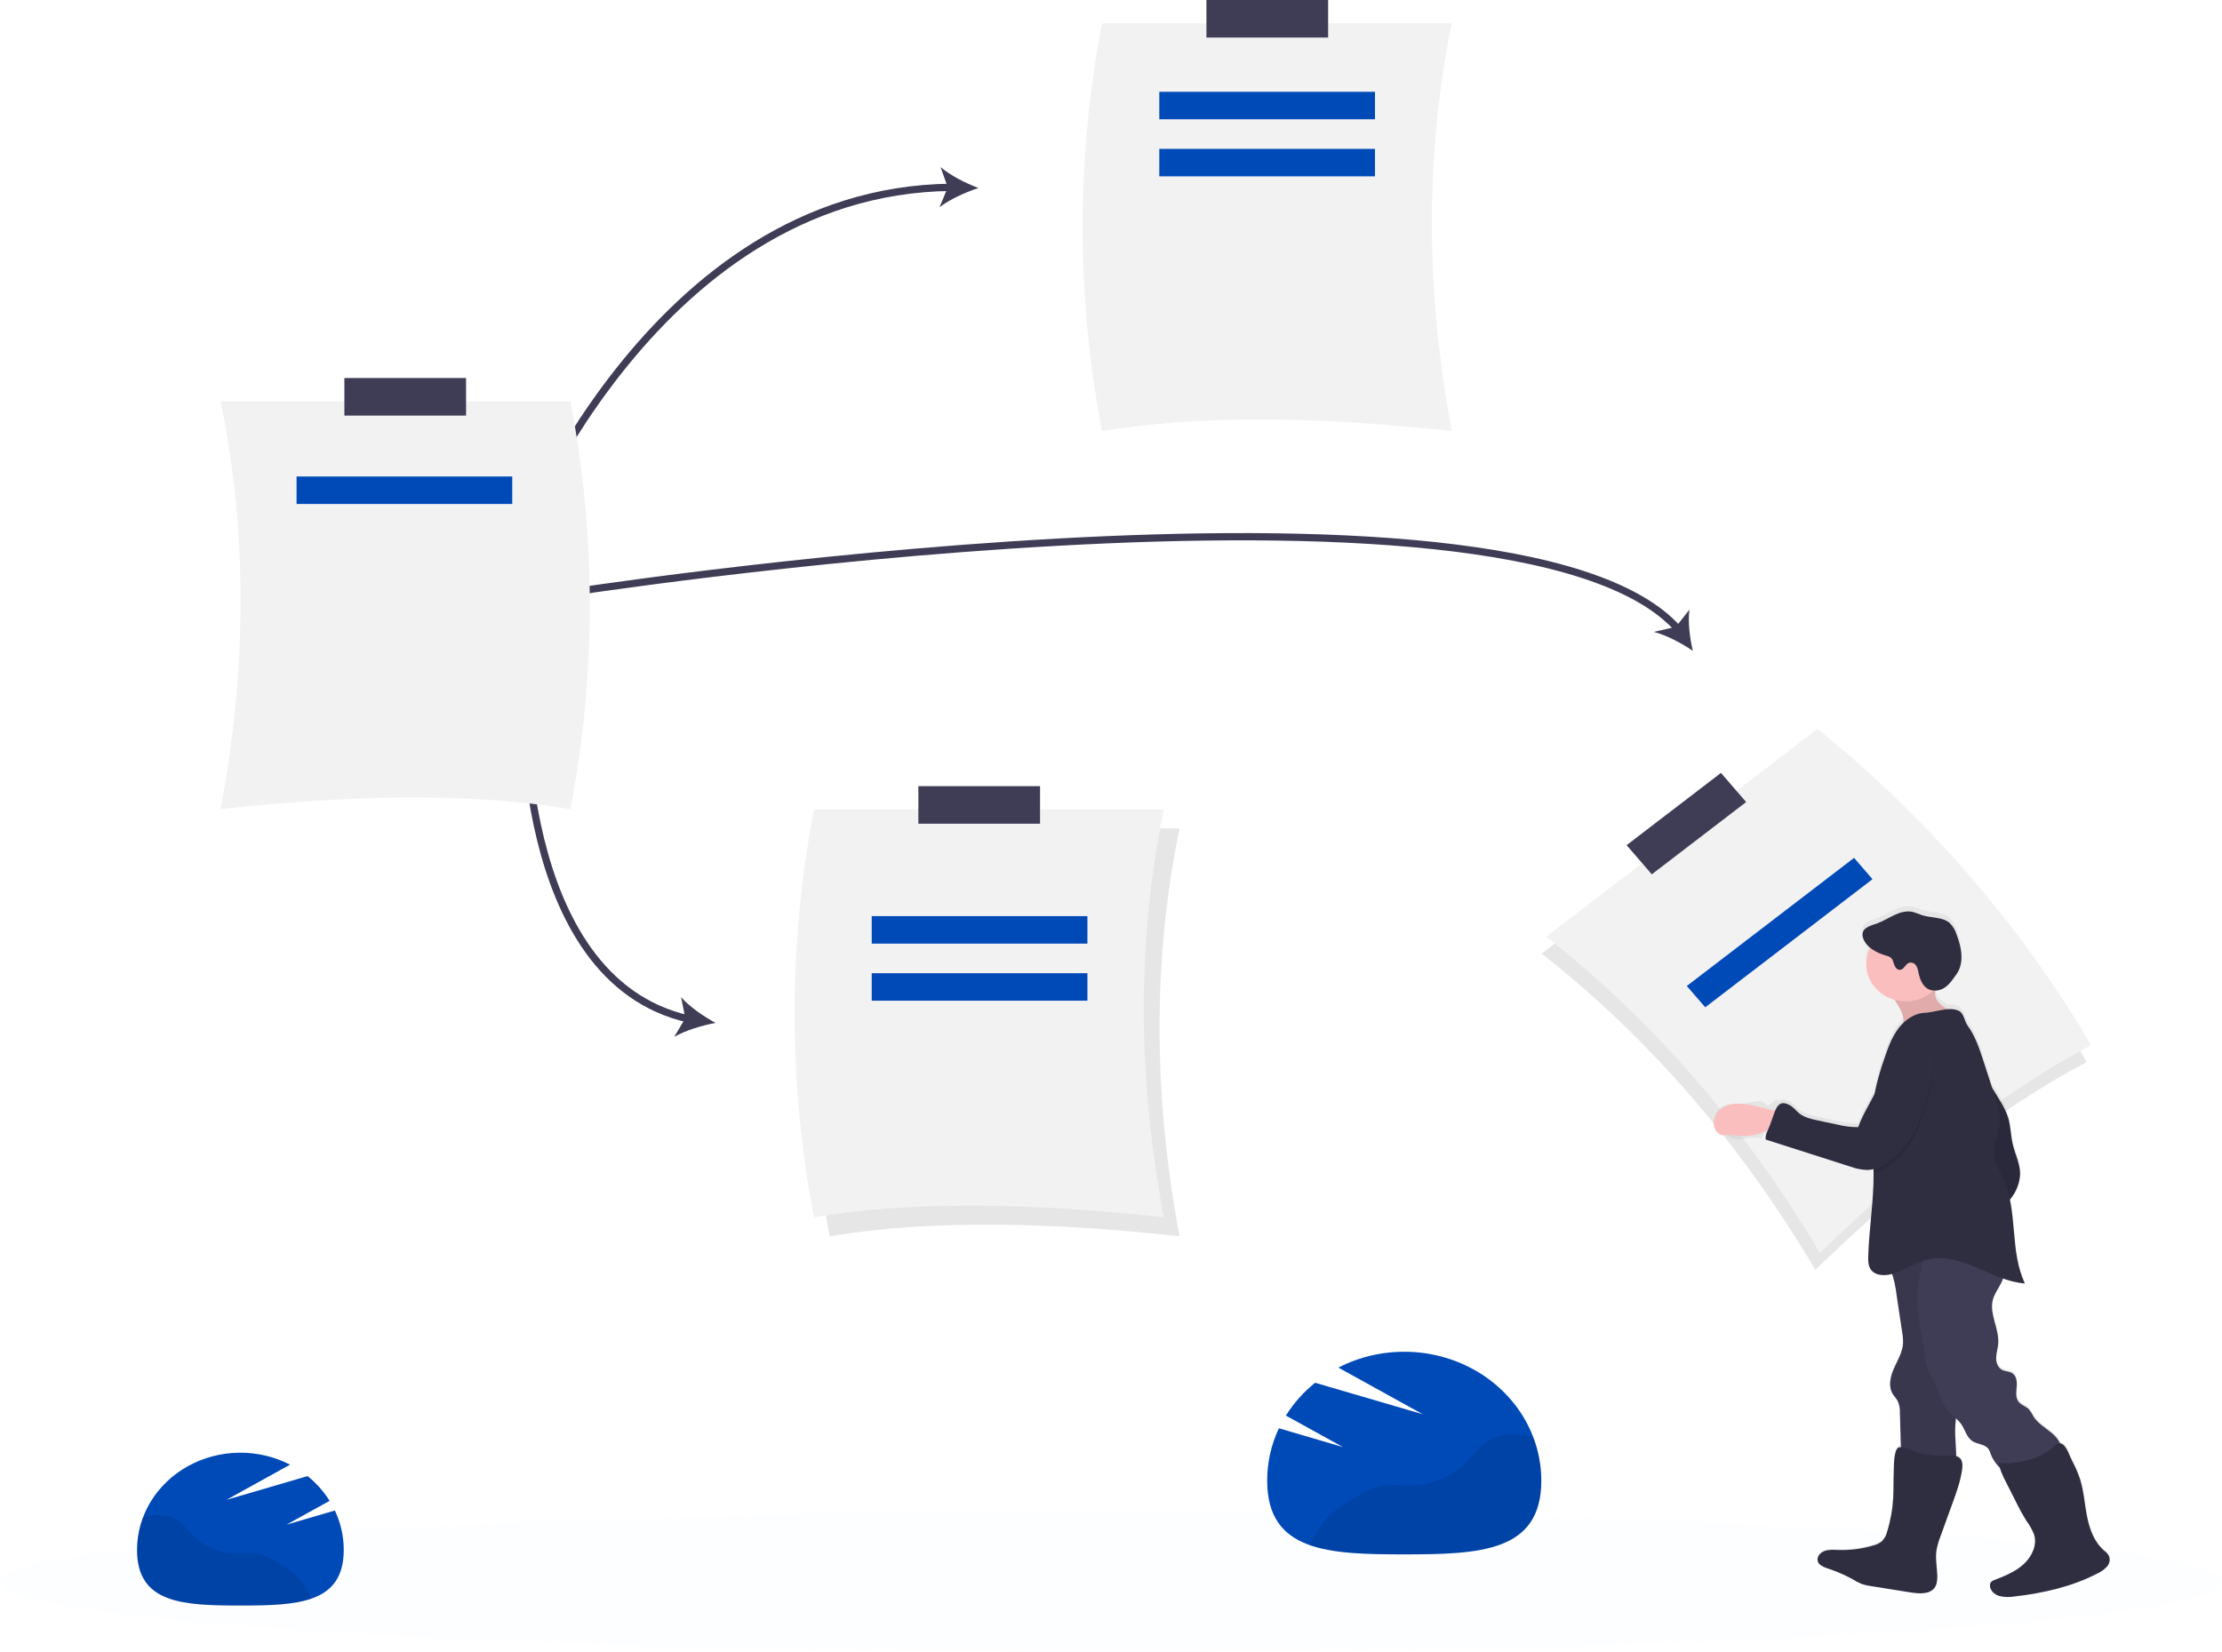 <svg width="612" height="455" viewBox="0 0 612 455" fill="none" xmlns="http://www.w3.org/2000/svg">
<g id="undraw_timeline_9u4u (1) 1">
<path id="Vector" d="M303.525 118.747C331.736 114.089 364.521 114.899 399.873 118.747C392.701 80.475 392.373 42.989 399.873 6.411H303.525C296.408 43.557 296.408 81.601 303.525 118.747Z" fill="#F2F2F2"/>
<path id="Vector_2" d="M332.287 10.347L365.802 10.347V-3.8147e-06L332.287 -3.8147e-06V10.347Z" fill="#3F3D56"/>
<path id="Vector_3" opacity="0.1" d="M228.525 340.55C256.737 335.892 289.521 336.701 324.873 340.55C317.702 302.278 317.374 264.791 324.873 228.213H228.525C221.409 265.359 221.409 303.404 228.525 340.55Z" fill="black"/>
<path id="Vector_4" d="M224.194 335.309C252.405 330.651 285.189 331.461 320.542 335.309C313.37 297.037 313.042 259.551 320.542 222.973H224.194C217.077 260.119 217.077 298.163 224.194 335.309Z" fill="#F2F2F2"/>
<path id="Vector_5" d="M252.943 226.909H286.458V216.562H252.943V226.909Z" fill="#3F3D56"/>
<path id="Vector_6" d="M141.397 151.936C141.397 151.936 178.767 52.48 262.021 51.6" stroke="#3F3D56" stroke-width="2" stroke-miterlimit="10"/>
<path id="Vector_7" d="M269.49 51.787C265.945 52.951 261.539 54.937 258.779 57.097L261.044 51.606L259.051 46.022C261.7 48.299 266.006 50.494 269.49 51.787Z" fill="#3F3D56"/>
<path id="Vector_8" d="M144.491 189.784C144.491 189.784 141.113 269.81 189.701 280.705" stroke="#3F3D56" stroke-width="2" stroke-miterlimit="10"/>
<path id="Vector_9" d="M197.09 281.782C193.408 282.457 188.748 283.86 185.698 285.636L188.748 280.495L187.597 274.707C189.887 277.304 193.829 280.035 197.09 281.782Z" fill="#3F3D56"/>
<path id="Vector_10" d="M154.392 163.582C154.392 163.582 417.15 122.369 462.243 173.352" stroke="#3F3D56" stroke-width="2" stroke-miterlimit="10"/>
<path id="Vector_11" d="M466.271 179.303C463.239 177.224 458.975 174.959 455.522 174.063L461.599 172.671L465.312 167.937C464.86 171.291 465.417 175.868 466.271 179.303Z" fill="#3F3D56"/>
<g id="Group" opacity="0.1">
<path id="Vector_12" opacity="0.1" d="M306 455C474.999 455 612 446.397 612 435.785C612 425.173 474.999 416.57 306 416.57C137.001 416.57 0 425.173 0 435.785C0 446.397 137.001 455 306 455Z" fill="#004AB8"/>
</g>
<path id="Vector_13" opacity="0.1" d="M574.723 292.565C549.73 305.724 524.841 325.818 500.008 349.802C479.885 315.868 454.996 286.603 424.632 262.689L499.346 205.453C529.788 230.031 555.315 259.533 574.723 292.565Z" fill="black"/>
<path id="Vector_14" d="M575.961 287.907C550.967 301.066 526.079 321.16 501.246 345.144C481.122 311.209 456.234 281.945 425.869 258.031L500.584 200.794C531.026 225.373 556.553 254.875 575.961 287.907Z" fill="#F2F2F2"/>
<path id="Vector_15" d="M473.999 212.917L448.009 232.827L454.951 240.851L480.942 220.941L473.999 212.917Z" fill="#3F3D56"/>
<path id="Vector_16" d="M510.662 236.323L464.593 271.614L469.672 277.484L515.741 242.193L510.662 236.323Z" fill="#004AB8"/>
<path id="Vector_17" d="M580.843 428.385C580.482 427.848 580.028 427.371 579.5 426.976C576.796 424.577 575.54 421.042 574.872 417.589C574.203 414.137 574.011 410.602 572.941 407.213C572.358 405.479 571.629 403.791 570.763 402.165C570.144 400.925 569.364 398.479 568.232 397.612C568.008 397.432 567.74 397.308 567.452 397.251C566.919 396.182 566.156 395.228 565.212 394.45C563.442 392.942 561.283 391.743 560.101 389.792C559.776 389.113 559.376 388.469 558.906 387.871C558.108 387.044 556.846 386.706 556.109 385.833C555.15 384.703 555.367 383.09 555.49 381.646C555.614 380.202 555.49 378.484 554.166 377.733C553.374 377.273 552.353 377.314 551.53 376.912C550.293 376.33 549.804 374.857 549.828 373.547C549.853 372.237 550.286 370.962 550.398 369.657C550.744 365.488 547.823 361.343 548.95 357.302C549.377 355.77 550.354 354.437 551.078 353.016C551.329 352.541 551.536 352.046 551.697 351.537C553.627 352.258 555.657 352.717 557.724 352.9C554.315 345.709 555.181 337.342 553.591 329.609L553.795 329.341C555.402 327.35 556.314 324.94 556.406 322.441C556.406 319.53 554.977 316.869 554.333 314.057C553.783 311.658 553.807 309.16 553.096 306.802C552.602 305.34 551.947 303.931 551.14 302.598C550.369 301.255 549.558 299.931 548.708 298.627C547.916 296.158 547.122 293.689 546.326 291.22C545.212 287.727 544.067 284.233 541.901 281.24C541.109 280.14 540.868 277.921 539.649 277.252C538.659 276.772 537.536 276.589 536.431 276.728C534.711 275.819 533.201 274.509 532.984 272.716C532.963 272.324 533.005 271.931 533.108 271.551H533.319C536.041 271.313 537.421 269.053 538.838 267.08C541.128 263.871 540.255 259.539 538.838 255.894C538.485 254.744 537.849 253.689 536.982 252.814C534.996 251.067 531.852 251.457 529.29 250.613C528.461 250.269 527.612 249.967 526.747 249.711C525.045 249.332 523.263 249.856 521.704 250.596C520.144 251.335 518.69 252.29 517.056 252.878C515.423 253.466 513.405 253.92 513.003 255.498C512.89 256.03 512.938 256.58 513.139 257.088C513.517 258.098 514.178 258.993 515.051 259.679C514.356 261.029 513.98 262.505 513.949 264.004C513.918 265.504 514.233 266.993 514.872 268.367C515.512 269.741 516.46 270.969 517.652 271.965C518.844 272.961 520.252 273.702 521.778 274.137C522.248 274.841 522.688 275.563 523.09 276.308C523.808 277.613 524.414 279.15 524.166 280.547C523.719 280.993 523.305 281.468 522.929 281.968C521.153 284.297 520.144 287.034 519.216 289.753C517.968 293.234 516.97 296.79 516.227 300.397C514.717 303.413 512.873 306.301 511.778 309.474C509.817 309.479 507.865 309.234 505.974 308.746L500.751 307.629C498.932 307.244 497.038 306.819 495.615 305.695C494.86 305.113 494.272 304.339 493.505 303.756C492.737 303.174 491.196 302.505 490.355 302.982C490.201 303.07 490.058 303.173 489.928 303.291C489.161 301.829 487.279 305.556 486.388 304.176C485.114 302.19 480.64 304.49 478.226 304.117C476.753 303.895 475.245 304.223 474.025 305.032C472.614 305.981 471.729 307.943 472.787 309.27C473.05 309.569 473.337 309.848 473.647 310.103C474.365 310.877 475.005 311.711 475.559 312.595C477.465 315.175 481.852 312.898 485.182 313.492C485.107 313.69 487.515 308.781 487.44 308.985C487.001 310.19 486.067 311.658 486.302 312.915L509.532 320.398C511.021 320.968 512.603 321.295 514.21 321.364C514.836 321.358 515.459 321.282 516.066 321.137V322.255V322.296C516.128 329.976 514.829 337.609 514.587 345.284C514.544 346.681 514.587 348.195 515.528 349.29C516.58 350.489 518.449 350.722 520.076 350.454C520.464 350.395 520.849 350.316 521.227 350.215C521.778 352.145 522.175 354.111 522.415 356.096L523.956 366.437C524.154 367.502 524.235 368.583 524.197 369.663C524.018 372.097 522.65 374.286 521.66 376.54C520.67 378.793 520.082 381.483 521.382 383.591C521.79 384.243 522.353 384.802 522.718 385.477C523.182 386.521 523.394 387.649 523.337 388.779C523.432 391.923 523.523 395.063 523.61 398.2C523.339 398.163 523.063 398.217 522.83 398.351C521.543 399.289 521.685 403.784 521.592 405.176C521.493 407.505 521.592 409.88 521.456 412.233C521.282 415.412 520.726 418.563 519.798 421.625C519.575 422.618 519.087 423.541 518.381 424.309C517.655 424.899 516.793 425.32 515.862 425.537C512.779 426.444 509.555 426.855 506.326 426.754C505.021 426.719 503.659 426.597 502.446 427.069C501.234 427.54 500.256 428.816 500.695 429.98C501.073 430.958 502.217 431.424 503.251 431.791C505.609 432.564 507.888 433.539 510.058 434.702C510.893 435.237 511.773 435.708 512.688 436.111C513.566 436.408 514.474 436.619 515.398 436.74L526.369 438.487C528.616 438.854 531.32 439.069 532.749 437.322C533.523 436.379 533.634 435.098 533.597 433.905C533.535 431.575 533.04 429.2 533.362 426.877C533.606 425.498 533.992 424.145 534.513 422.836L537.793 413.828C538.894 410.759 540.008 407.668 540.435 404.454C540.59 403.289 540.577 401.967 539.63 401.234C539.39 401.051 539.112 400.916 538.814 400.838C538.777 398.031 538.387 395.225 538.554 392.418C538.597 391.714 538.671 391.015 538.733 390.316C539.308 390.828 539.821 391.398 540.262 392.016C541.32 393.571 541.71 395.632 543.325 396.674C544.699 397.554 546.734 397.513 547.7 398.794C548.009 399.284 548.242 399.814 548.393 400.366C548.953 401.741 549.794 402.999 550.868 404.069C551.238 405.347 551.75 406.584 552.396 407.761L555.119 413.176C556.045 415.121 557.078 417.02 558.213 418.865C559.077 420.027 559.774 421.292 560.286 422.626C561.159 425.508 559.736 428.664 557.483 430.778C555.231 432.891 552.26 434.114 549.333 435.25C549.024 435.346 548.741 435.505 548.504 435.715C548.251 435.998 548.116 436.359 548.127 436.729C548.127 438.074 549.302 439.221 550.651 439.64C552.031 439.983 553.475 440.032 554.878 439.785C562.786 438.883 570.67 437.06 577.662 433.45C578.706 432.981 579.632 432.308 580.379 431.476C580.752 431.052 580.993 430.538 581.074 429.992C581.156 429.446 581.076 428.89 580.843 428.385Z" fill="url(#paint0_linear)"/>
<path id="Vector_18" d="M547.421 297.829C548.742 299.731 549.979 301.684 551.134 303.687C551.94 305.008 552.596 306.405 553.09 307.856C553.808 310.185 553.789 312.671 554.327 315.052C554.946 317.847 556.394 320.514 556.394 323.373C556.3 325.855 555.387 328.248 553.783 330.22C552.182 332.176 550.351 333.956 548.325 335.525C543.653 324.134 541.042 312.087 540.602 299.884C540.54 298.19 540.528 296.449 541.184 294.871C541.586 293.887 543.517 291.174 544.761 292.239C545.212 292.629 545.33 294.382 545.608 294.97C546.133 295.966 546.739 296.922 547.421 297.829Z" fill="#2F2E41"/>
<path id="Vector_19" opacity="0.1" d="M547.421 297.829C548.742 299.731 549.979 301.684 551.134 303.687C551.94 305.008 552.596 306.405 553.09 307.856C553.808 310.185 553.789 312.671 554.327 315.052C554.946 317.847 556.394 320.514 556.394 323.373C556.3 325.855 555.387 328.248 553.783 330.22C552.182 332.176 550.351 333.956 548.325 335.525C543.653 324.134 541.042 312.087 540.602 299.884C540.54 298.19 540.528 296.449 541.184 294.871C541.586 293.887 543.517 291.174 544.761 292.239C545.212 292.629 545.33 294.382 545.608 294.97C546.133 295.966 546.739 296.922 547.421 297.829Z" fill="black"/>
<path id="Vector_20" d="M480.992 304.187C478.573 303.815 475.887 303.995 474.006 305.474C472.871 306.381 472.152 307.667 472.001 309.061C471.84 310.68 472.836 312.589 474.557 312.717C474.971 312.722 475.384 312.697 475.794 312.642C476.881 312.635 477.966 312.719 479.037 312.892C481.144 313.079 483.269 312.787 485.232 312.041C487.194 311.296 488.939 310.118 490.318 308.607C491.797 306.889 489.847 306.109 488.102 305.759C485.714 305.282 483.381 304.56 480.992 304.187Z" fill="#FBBEBE"/>
<path id="Vector_21" d="M522.378 356.766L523.913 367.025C524.108 368.082 524.187 369.156 524.148 370.228C523.969 372.644 522.601 374.816 521.617 377.052C520.633 379.288 520.033 381.961 521.339 384.039C521.741 384.686 522.304 385.239 522.669 385.908C523.132 386.946 523.344 388.068 523.288 389.192L523.709 403.749C528.485 404.058 533.28 404.034 538.053 403.679C538.24 403.685 538.424 403.63 538.572 403.522C538.698 403.373 538.762 403.187 538.752 402.998C538.962 399.592 538.331 396.179 538.535 392.773C538.61 391.527 538.795 390.281 538.82 389.035C538.894 383.964 536.233 378.997 537.038 373.978C537.291 372.713 537.622 371.463 538.028 370.234C540.571 361.529 540.033 352.323 539.47 343.31C539.48 343.163 539.436 343.017 539.346 342.896C539.253 342.812 539.137 342.754 539.012 342.727C536.304 341.965 533.441 341.827 530.664 342.325C527.888 342.823 525.279 343.941 523.059 345.586C522.384 346.099 520.683 346.588 520.237 347.199C519.618 348.055 520.429 348.899 520.788 349.808C521.583 352.067 522.116 354.399 522.378 356.766Z" fill="#3F3D56"/>
<path id="Vector_22" opacity="0.1" d="M522.378 356.766L523.913 367.025C524.108 368.082 524.187 369.156 524.148 370.228C523.969 372.644 522.601 374.816 521.617 377.052C520.633 379.288 520.033 381.961 521.339 384.039C521.741 384.686 522.304 385.239 522.669 385.908C523.132 386.946 523.344 388.068 523.288 389.192L523.709 403.749C528.485 404.058 533.28 404.034 538.053 403.679C538.24 403.685 538.424 403.63 538.572 403.522C538.698 403.373 538.762 403.187 538.752 402.998C538.962 399.592 538.331 396.179 538.535 392.773C538.61 391.527 538.795 390.281 538.82 389.035C538.894 383.964 536.233 378.997 537.038 373.978C537.291 372.713 537.622 371.463 538.028 370.234C540.571 361.529 540.033 352.323 539.47 343.31C539.48 343.163 539.436 343.017 539.346 342.896C539.253 342.812 539.137 342.754 539.012 342.727C536.304 341.965 533.441 341.827 530.664 342.325C527.888 342.823 525.279 343.941 523.059 345.586C522.384 346.099 520.683 346.588 520.237 347.199C519.618 348.055 520.429 348.899 520.788 349.808C521.583 352.067 522.116 354.399 522.378 356.766Z" fill="black"/>
<path id="Vector_23" d="M551.048 353.686C550.324 355.101 549.352 356.422 548.919 357.942C547.793 361.954 550.707 366.094 550.361 370.205C550.249 371.497 549.822 372.767 549.791 374.065C549.76 375.363 550.268 376.802 551.493 377.401C552.316 377.803 553.35 377.762 554.123 378.217C555.429 378.962 555.577 380.674 555.447 382.1C555.317 383.527 555.101 385.134 556.066 386.258C556.802 387.125 558.065 387.457 558.857 388.278C559.328 388.87 559.729 389.508 560.051 390.182C561.233 392.121 563.393 393.315 565.163 394.805C566.932 396.296 568.43 398.573 567.638 400.68C567.056 402.235 565.422 403.184 563.851 403.918C560.983 405.25 557.956 406.254 554.835 406.911C554.5 407.009 554.145 407.027 553.801 406.963C553.453 406.843 553.142 406.643 552.898 406.381C551.072 404.704 549.185 402.94 548.343 400.669C548.193 400.12 547.959 399.595 547.65 399.108C546.685 397.839 544.649 397.88 543.275 397.006C541.666 395.976 541.277 393.926 540.225 392.383C539.173 390.84 537.632 389.926 536.512 388.563C534.618 386.304 534.154 383.288 532.799 380.709C532.151 379.65 531.561 378.562 531.029 377.448C530.566 376.08 530.281 374.665 530.181 373.232C529.309 366.437 527.087 359.584 528.486 352.853C528.795 351.368 529.272 349.942 529.47 348.416C529.81 345.773 529.272 343.077 529.686 340.439C529.696 340.109 529.785 339.786 529.946 339.493C530.108 339.201 530.339 338.947 530.621 338.751C530.955 338.607 531.318 338.536 531.685 338.541C535.354 338.359 539.031 338.437 542.687 338.774C544.544 338.949 546.623 339.304 547.737 340.724C548.684 341.947 548.634 343.589 548.937 345.074C549.315 346.896 550.299 347.898 551.332 349.33C552.366 350.763 551.833 352.207 551.048 353.686Z" fill="#3F3D56"/>
<path id="Vector_24" d="M536.815 401.018C537.793 401.018 538.876 400.96 539.631 401.548C540.571 402.27 540.583 403.603 540.435 404.739C540.002 407.93 538.894 410.998 537.786 414.055L534.494 423.138C533.974 424.438 533.589 425.781 533.343 427.15C533.022 429.479 533.517 431.808 533.579 434.137C533.579 435.302 533.498 436.595 532.725 437.526C531.326 439.221 528.597 439.023 526.351 438.691L515.392 436.944C514.467 436.826 513.558 436.615 512.681 436.315C511.764 435.922 510.885 435.457 510.052 434.923C507.883 433.757 505.604 432.783 503.245 432.012C502.217 431.645 501.066 431.185 500.695 430.213C500.256 429.048 501.234 427.773 502.446 427.302C503.659 426.83 505.014 426.952 506.326 426.993C509.553 427.091 512.774 426.679 515.856 425.776C516.783 425.561 517.644 425.144 518.368 424.559C519.075 423.801 519.563 422.885 519.785 421.898C520.719 418.863 521.275 415.737 521.444 412.582C521.574 410.253 521.487 407.924 521.586 405.595C521.648 404.209 521.506 399.772 522.793 398.823C523.777 398.113 527.824 400.069 529.154 400.36C531.669 400.878 534.242 401.099 536.815 401.018Z" fill="#2F2E41"/>
<path id="Vector_25" d="M572.898 407.475C573.968 410.818 574.135 414.34 574.828 417.77C575.521 421.199 576.747 424.705 579.451 427.086C579.978 427.478 580.432 427.95 580.794 428.484C581.022 428.982 581.099 429.53 581.017 430.068C580.936 430.605 580.697 431.111 580.329 431.529C579.58 432.354 578.655 433.02 577.613 433.485C570.627 437.078 562.762 438.883 554.835 439.779C553.435 440.031 551.992 439.984 550.614 439.64C549.265 439.209 548.071 438.068 548.096 436.728C548.083 436.363 548.215 436.006 548.467 435.727C548.706 435.516 548.991 435.357 549.302 435.261C552.223 434.137 555.187 432.932 557.446 430.824C559.705 428.716 561.122 425.584 560.249 422.754C559.739 421.428 559.042 420.173 558.176 419.022C557.045 417.189 556.012 415.304 555.082 413.374L552.359 407.999C551.561 406.427 550.757 404.809 550.621 403.073C554.041 403.221 557.457 402.705 560.658 401.56C562.153 400.989 563.545 400.203 564.785 399.231C565.837 398.404 566.796 396.861 568.213 397.944C569.352 398.805 570.07 401.228 570.738 402.462C571.601 404.075 572.323 405.752 572.898 407.475Z" fill="#2F2E41"/>
<path id="Vector_26" d="M532.997 274.032C533.269 276.262 535.571 277.741 537.768 278.62L523.863 282.818C524.761 281.199 524.037 279.226 523.145 277.578C522.421 276.279 521.594 275.033 520.67 273.851C520.534 273.665 520.379 273.438 520.478 273.234C520.567 273.097 520.706 272.996 520.868 272.949C523.727 271.749 526.673 270.509 529.798 270.072C530.701 269.944 532.409 269.607 533.084 270.468C533.758 271.33 532.867 273.001 532.997 274.032Z" fill="#FBBEBE"/>
<path id="Vector_27" opacity="0.1" d="M532.997 274.032C533.269 276.262 535.571 277.741 537.768 278.62L523.863 282.818C524.761 281.199 524.037 279.226 523.145 277.578C522.421 276.279 521.594 275.033 520.67 273.851C520.534 273.665 520.379 273.438 520.478 273.234C520.567 273.097 520.706 272.996 520.868 272.949C523.727 271.749 526.673 270.509 529.798 270.072C530.701 269.944 532.409 269.607 533.084 270.468C533.758 271.33 532.867 273.001 532.997 274.032Z" fill="black"/>
<path id="Vector_28" d="M524.915 275.843C530.937 275.843 535.819 271.249 535.819 265.583C535.819 259.917 530.937 255.324 524.915 255.324C518.894 255.324 514.012 259.917 514.012 265.583C514.012 271.249 518.894 275.843 524.915 275.843Z" fill="#FBBEBE"/>
<path id="Vector_29" d="M515.491 350.012C516.549 351.176 518.412 351.432 520.039 351.176C523.845 350.594 526.957 347.956 530.682 347.001C535.249 345.837 540.082 347.339 544.395 349.167C548.708 350.996 552.997 353.214 557.712 353.563C553.448 344.62 555.886 333.854 551.809 324.834C550.812 322.628 549.42 320.502 549.197 318.115C548.919 315.151 550.49 312.292 550.732 309.346C550.955 306.72 550.113 304.106 549.309 301.608C548.314 298.534 547.32 295.457 546.326 292.379C545.212 288.938 544.067 285.444 541.908 282.48C541.109 281.392 540.868 279.191 539.655 278.527C537.007 277.089 532.991 278.905 530.119 279.004C527.248 279.103 524.631 281.025 522.954 283.191C521.178 285.52 520.169 288.222 519.241 290.923C517.762 294.946 516.658 299.082 515.943 303.285C515.85 303.914 515.769 304.543 515.707 305.177C515.089 311.157 515.992 317.172 516.042 323.175V323.216C516.103 330.838 514.804 338.413 514.563 346.029C514.538 347.45 514.538 348.946 515.491 350.012Z" fill="#2F2E41"/>
<path id="Vector_30" opacity="0.1" d="M516.035 323.181C518.17 322.674 520.101 321.376 521.759 319.961C523.192 318.759 524.468 317.4 525.559 315.914C526.931 313.881 528.03 311.697 528.832 309.41C531.125 303.347 532.58 297.032 533.164 290.621C533.325 288.874 533.374 287.005 532.267 285.619C531.646 284.867 530.773 284.335 529.789 284.11C528.806 283.885 527.771 283.98 526.852 284.379C525.392 285.054 524.445 286.411 523.566 287.703C521.828 290.283 520.076 292.886 518.956 295.75C518.461 297.02 518.096 298.33 517.613 299.605C517.121 300.862 516.555 302.093 515.918 303.291C515.825 303.919 515.745 304.548 515.683 305.183C515.107 311.163 515.986 317.172 516.035 323.181Z" fill="black"/>
<path id="Vector_31" d="M532.236 284.513C533.343 285.898 533.294 287.791 533.139 289.514C532.555 295.928 531.099 302.245 528.808 308.31C528.009 310.596 526.91 312.779 525.534 314.808C524.445 316.295 523.169 317.654 521.735 318.855C519.631 320.665 517.069 322.273 514.216 322.302C512.611 322.228 511.03 321.903 509.538 321.341L486.326 313.917C486.091 312.671 487.026 311.221 487.465 310.022L488.703 306.563C489.055 305.608 489.464 304.583 490.386 304.065C491.308 303.547 492.768 304.257 493.536 304.828C494.303 305.398 494.885 306.167 495.639 306.755C497.069 307.873 498.956 308.287 500.776 308.671L505.992 309.777C507.884 310.26 509.836 310.503 511.797 310.499C513.251 306.324 516.017 302.639 517.582 298.499C518.065 297.223 518.43 295.913 518.931 294.65C520.045 291.779 521.803 289.177 523.541 286.603C524.414 285.304 525.361 283.948 526.827 283.278C527.744 282.877 528.779 282.78 529.761 283.005C530.744 283.229 531.616 283.761 532.236 284.513Z" fill="#2F2E41"/>
<path id="Vector_32" d="M528.393 267.895C528.309 267.22 528.086 266.568 527.737 265.973C527.553 265.677 527.275 265.443 526.942 265.305C526.608 265.167 526.237 265.132 525.881 265.205C524.792 265.525 524.427 267.114 523.288 267.167C522.521 267.202 521.97 266.468 521.729 265.775C521.487 265.082 521.357 264.308 520.782 263.819C520.381 263.537 519.921 263.338 519.433 263.237C516.79 262.451 514.062 260.995 513.183 258.52C512.976 258.018 512.926 257.47 513.04 256.942C513.443 255.376 515.516 254.91 517.094 254.34C518.672 253.769 520.188 252.808 521.735 252.08C523.282 251.353 525.076 250.823 526.778 251.195C527.642 251.453 528.49 251.752 529.321 252.092C531.883 252.925 535.02 252.535 537.007 254.275C537.874 255.142 538.51 256.19 538.863 257.332C540.249 260.948 541.128 265.245 538.832 268.43C537.415 270.393 536.042 272.634 533.319 272.867C530.15 273.129 528.894 270.41 528.393 267.895Z" fill="#2F2E41"/>
<g id="Group_2" opacity="0.1">
<path id="Vector_33" opacity="0.1" d="M523.554 264.541C523.313 263.854 523.183 263.074 522.613 262.584C522.213 262.302 521.753 262.104 521.264 262.002C518.616 261.216 515.893 259.76 515.008 257.286C514.806 256.782 514.759 256.235 514.872 255.708C514.935 255.46 515.046 255.225 515.2 255.015C514.191 255.428 513.313 255.976 513.065 256.942C512.951 257.47 513 258.018 513.207 258.52C514.086 260.995 516.815 262.451 519.457 263.237C519.946 263.338 520.406 263.537 520.806 263.819C521.382 264.308 521.506 265.088 521.753 265.775C522.001 266.462 522.545 267.202 523.313 267.167C524.08 267.132 524.451 266.474 524.94 265.915C524.266 265.839 523.777 265.176 523.554 264.541Z" fill="black"/>
<path id="Vector_34" opacity="0.1" d="M535.138 271.621C531.957 271.895 530.701 269.176 530.188 266.66C530.12 265.989 529.909 265.338 529.569 264.745C529.385 264.448 529.107 264.214 528.774 264.075C528.44 263.936 528.069 263.899 527.712 263.97C527.124 264.145 526.747 264.692 526.345 265.135C526.628 265.16 526.902 265.246 527.144 265.386C527.387 265.526 527.592 265.717 527.743 265.944C528.092 266.539 528.315 267.191 528.399 267.866C528.9 270.381 530.157 273.106 533.35 272.826C534.612 272.7 535.777 272.133 536.617 271.237C536.15 271.442 535.65 271.572 535.138 271.621Z" fill="black"/>
</g>
<path id="Vector_35" d="M157.109 222.88C128.904 218.222 96.113 219.037 60.761 222.88C67.933 184.613 68.267 147.127 60.761 110.543H157.109C164.225 147.689 164.225 185.734 157.109 222.88Z" fill="#F2F2F2"/>
<path id="Vector_36" d="M128.365 104.138H94.851V114.485H128.365V104.138Z" fill="#3F3D56"/>
<path id="Vector_37" d="M299.503 252.371H240.097V259.941H299.503V252.371Z" fill="#004AB8"/>
<path id="Vector_38" d="M299.503 268.093H240.097V275.662H299.503V268.093Z" fill="#004AB8"/>
<path id="Vector_39" d="M378.71 25.288H319.304V32.857H378.71V25.288Z" fill="#004AB8"/>
<path id="Vector_40" d="M378.71 41.009H319.304V48.578H378.71V41.009Z" fill="#004AB8"/>
<path id="Vector_41" d="M141.088 131.26H81.683V138.83H141.088V131.26Z" fill="#004AB8"/>
<path id="Vector_42" d="M78.935 419.994L90.779 413.444C89.177 410.869 87.13 408.565 84.721 406.625L62.376 413.164L79.888 403.475C75.553 401.241 70.674 400.107 65.732 400.185C60.79 400.264 55.955 401.552 51.702 403.923C47.45 406.294 43.927 409.666 41.48 413.707C39.033 417.748 37.747 422.319 37.747 426.97C37.747 441.765 50.489 442.277 66.212 442.277C81.936 442.277 94.677 441.765 94.677 426.97C94.683 423.227 93.85 419.524 92.233 416.105L78.935 419.994Z" fill="#004AB8"/>
<path id="Vector_43" opacity="0.1" d="M81.948 434.376C80.688 433.186 79.279 432.144 77.753 431.273C75.6 429.928 73.378 428.559 70.841 428.099C68.613 427.703 66.317 428.041 64.034 427.919C60.096 427.69 56.388 426.092 53.632 423.435C52.017 421.857 50.742 419.942 48.799 418.725C46.701 417.426 44.04 417.147 41.553 417.473C40.831 417.57 40.116 417.708 39.412 417.886C38.294 420.799 37.725 423.873 37.728 426.97C37.728 441.765 50.47 442.277 66.194 442.277C73.823 442.277 80.748 442.155 85.859 440.339L85.024 438.865C84.207 437.251 83.174 435.743 81.948 434.376Z" fill="black"/>
<path id="Vector_44" d="M369.886 398.631L354.174 389.955C356.303 386.542 359.022 383.485 362.219 380.912L391.853 389.582L368.629 376.738C374.378 373.774 380.848 372.27 387.402 372.374C393.957 372.478 400.369 374.186 406.008 377.33C411.648 380.474 416.32 384.946 419.565 390.305C422.81 395.665 424.515 401.727 424.514 407.895C424.514 427.511 407.614 428.187 386.767 428.187C365.919 428.187 349.019 427.511 349.019 407.895C349.003 402.92 350.101 397.997 352.243 393.449L369.886 398.631Z" fill="#004AB8"/>
<path id="Vector_45" opacity="0.1" d="M365.882 417.7C367.56 416.126 369.429 414.745 371.451 413.583C374.304 411.808 377.256 409.985 380.616 409.379C383.567 408.85 386.612 409.298 389.613 409.135C394.839 408.838 399.759 406.718 403.413 403.19C405.554 401.1 407.243 398.532 409.823 396.942C412.602 395.195 416.129 394.858 419.427 395.283C420.386 395.416 421.336 395.599 422.274 395.83C423.753 399.696 424.507 403.774 424.502 407.883C424.502 427.5 407.602 428.175 386.754 428.175C376.637 428.175 367.454 428.018 360.672 425.613L361.804 423.622C362.892 421.494 364.263 419.504 365.882 417.7Z" fill="black"/>
</g>
<defs>
<linearGradient id="paint0_linear" x1="529.831" y1="440.764" x2="522.578" y2="249.679" gradientUnits="userSpaceOnUse">
<stop stop-color="#808080" stop-opacity="0.25"/>
<stop offset="0.54" stop-color="#808080" stop-opacity="0.12"/>
<stop offset="1" stop-color="#808080" stop-opacity="0.1"/>
</linearGradient>
</defs>
</svg>
